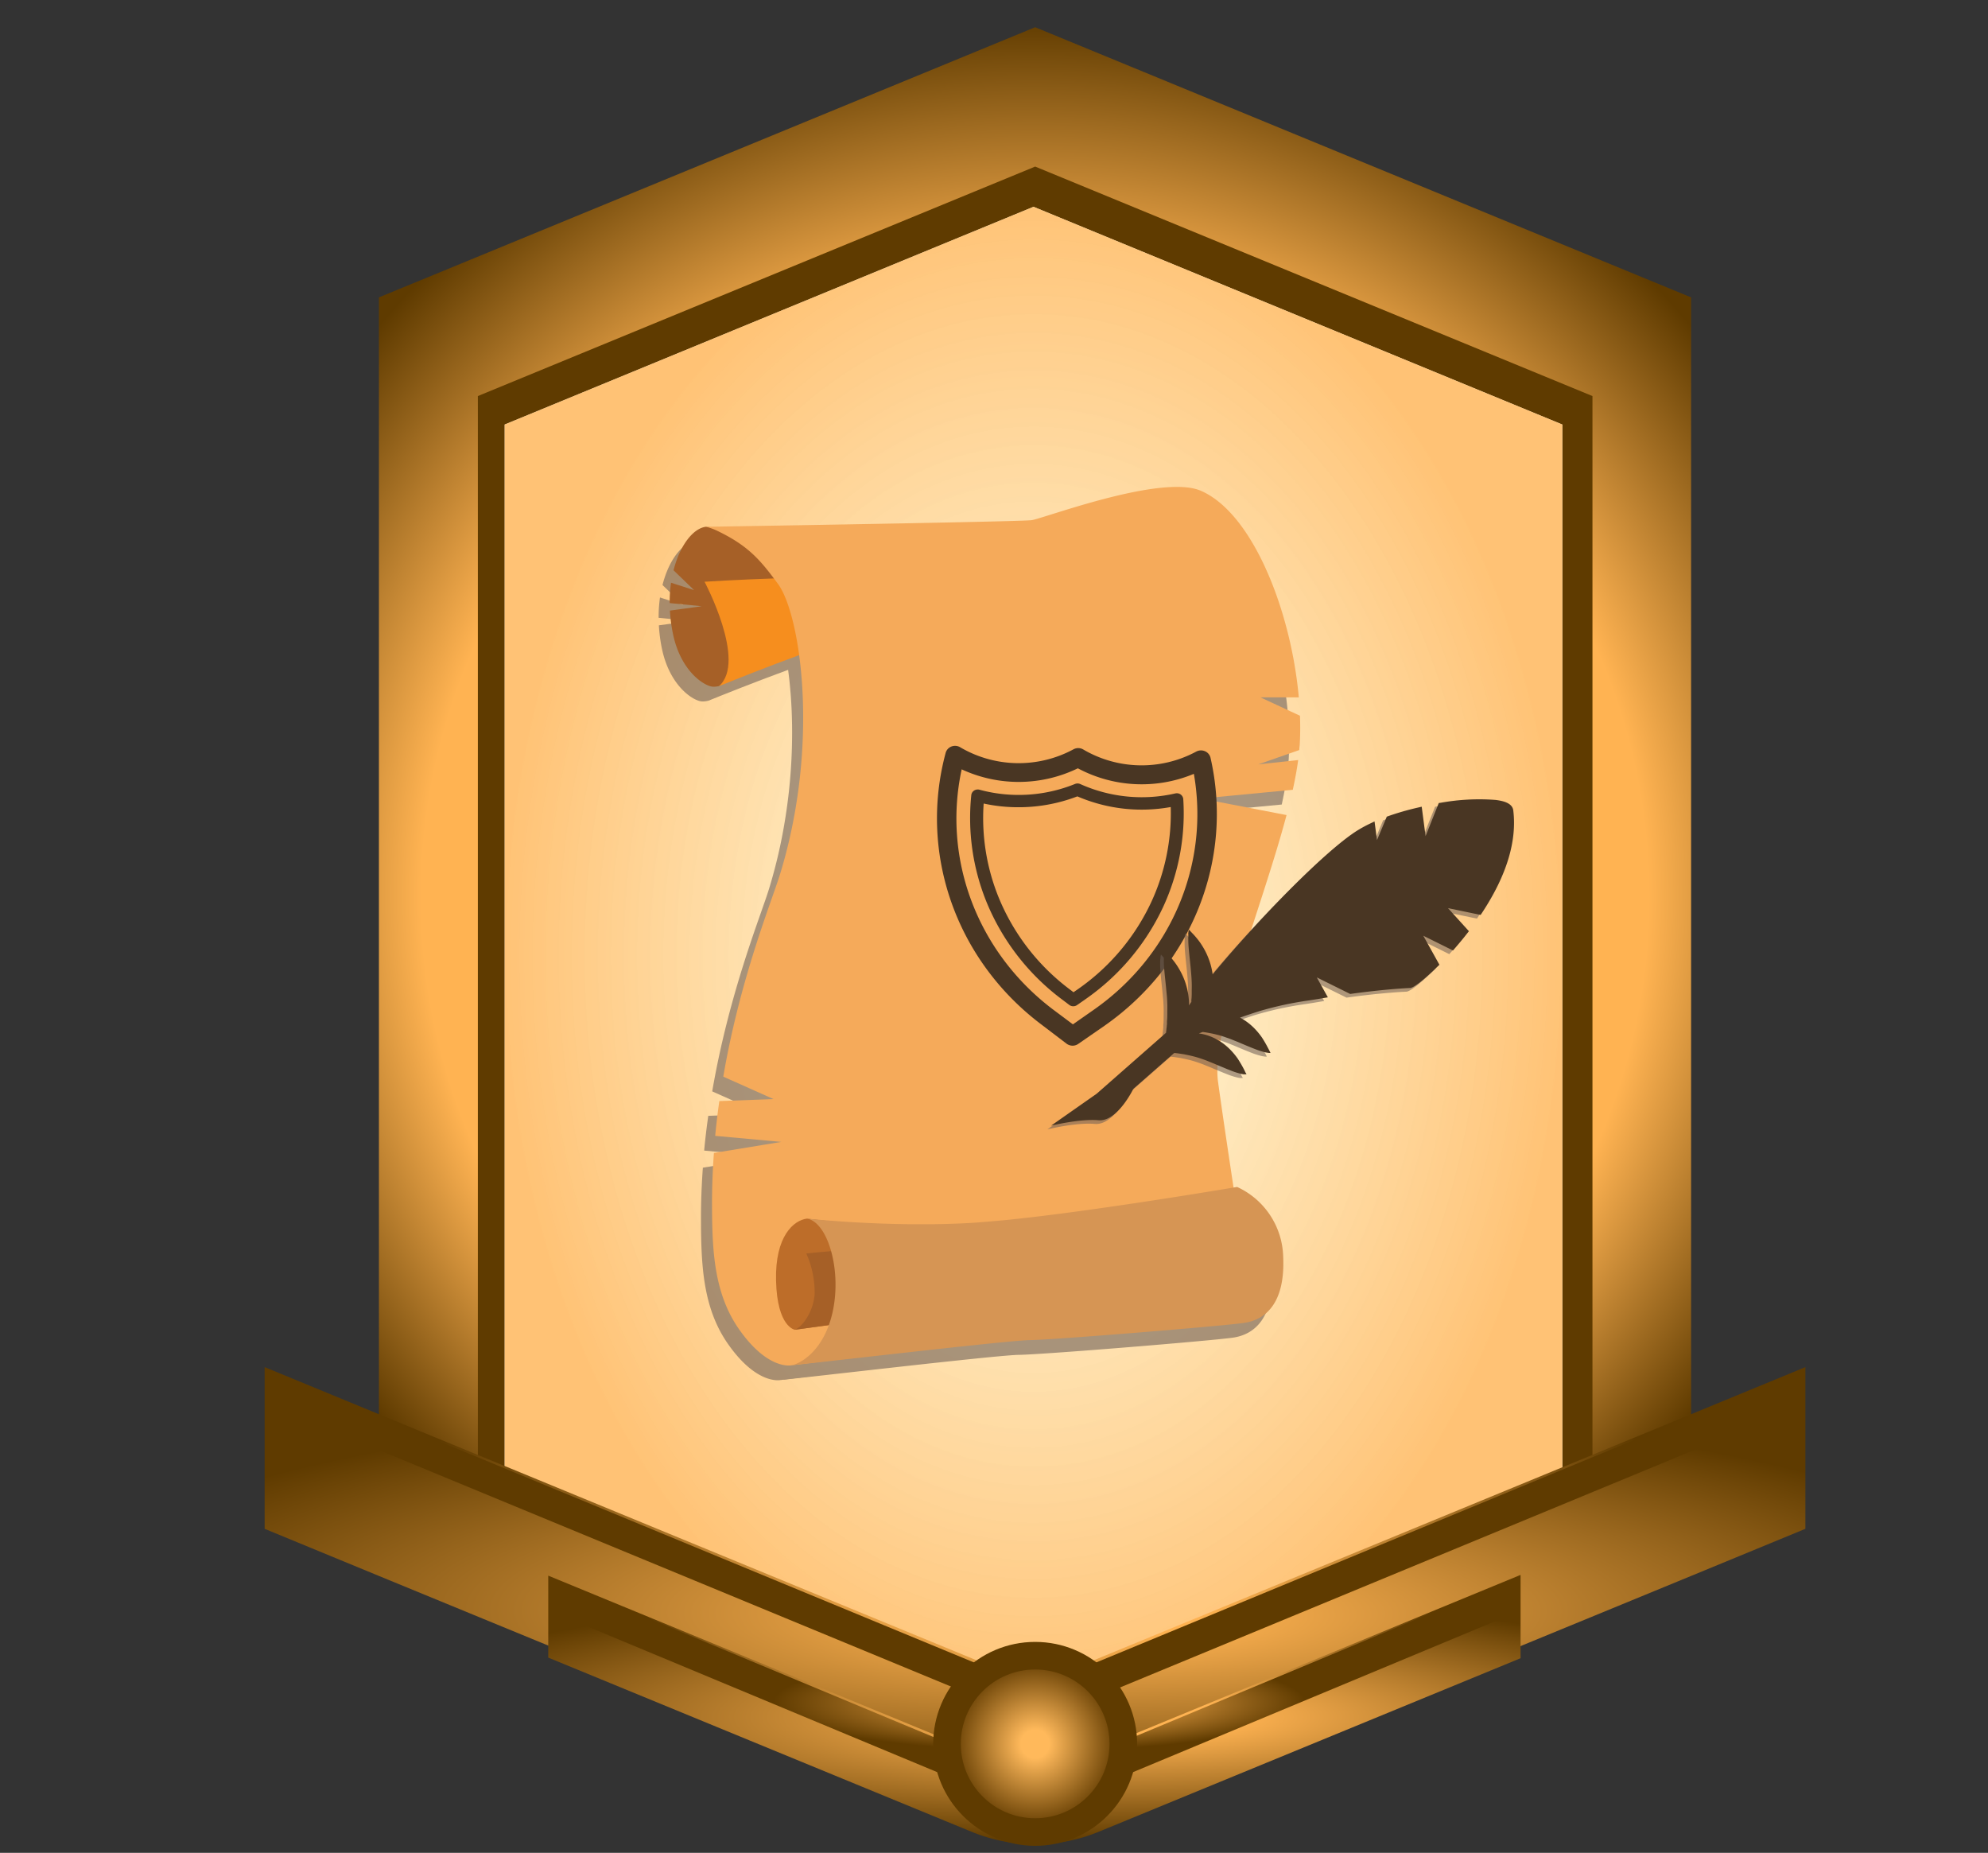 <svg xmlns="http://www.w3.org/2000/svg" xmlns:xlink="http://www.w3.org/1999/xlink" viewBox="0 0 539.75 503"><rect x="0" y="0" width="539.75" height="503" fill="#333333" stroke="none"/><defs><style>.cls-1{isolation:isolate;}.cls-2{fill:url(#radial-gradient);}.cls-3{fill:#5f3b00;}.cls-4{fill:#fff;}.cls-5{opacity:0.8;fill:url(#radial-gradient-2);}.cls-6{fill:url(#radial-gradient-3);}.cls-7{fill:none;}.cls-8{fill:url(#radial-gradient-4);}.cls-9{fill:url(#radial-gradient-5);}.cls-10{fill:url(#radial-gradient-6);}.cls-11{opacity:0.6;}.cls-11,.cls-19{mix-blend-mode:multiply;}.cls-12{fill:#6e5f56;}.cls-13{fill:#a66027;}.cls-14{fill:#f68e1e;}.cls-15{fill:#f5aa5a;}.cls-16{fill:#bd6d29;}.cls-17{fill:#d69554;}.cls-18{fill:#493623;}.cls-19{opacity:0.56;}</style><radialGradient id="radial-gradient" cx="281.01" cy="236.12" fy="262.527" r="231.4" gradientUnits="userSpaceOnUse"><stop offset="0.72" stop-color="#ffb352"/><stop offset="1" stop-color="#5f3b00"/></radialGradient><radialGradient id="radial-gradient-2" cx="280.6" cy="258.82" r="144.87" gradientTransform="translate(0 -110.6) scale(1 1.43)" gradientUnits="userSpaceOnUse"><stop offset="0" stop-color="#fefbd4" stop-opacity="0.8"/><stop offset="1" stop-color="#ffb352"/></radialGradient><radialGradient id="radial-gradient-3" cx="281.01" cy="436.12" fx="301.645" fy="458.103" r="304.28" gradientTransform="translate(0 343.23) scale(1 0.21)" gradientUnits="userSpaceOnUse"><stop offset="0.07" stop-color="#ffb352"/><stop offset="0.88" stop-color="#5f3b00"/></radialGradient><radialGradient id="radial-gradient-4" cx="280.85" cy="464.12" fx="309.988" r="247.57" gradientTransform="translate(0 382.6) scale(1 0.18)" gradientUnits="userSpaceOnUse"><stop offset="0.11" stop-color="#ffb352"/><stop offset="0.76" stop-color="#5f3b00"/></radialGradient><radialGradient id="radial-gradient-5" cx="287.35" cy="460.15" fx="298.65" r="96.04" gradientTransform="translate(-5.01 379.33) scale(0.99 0.18)" xlink:href="#radial-gradient-4"/><radialGradient id="radial-gradient-6" cx="281.05" cy="473.42" r="20.19" gradientUnits="userSpaceOnUse"><stop offset="0.19" stop-color="#ffb95b"/><stop offset="1" stop-color="#784d0d"/></radialGradient></defs><g class="cls-1"><g id="Layer_1" data-name="Layer 1"><path id="border_shadow" data-name="border shadow" class="cls-2" d="M281.05,7.39,102.88,80.73V391.5l178.17,73.34L459.14,391.5V80.73Zm143.58,395L281.05,461.51,137.47,402.4V115.25L281.05,56.14l143.58,59.11Z"/><polygon id="border_shadow-2" data-name="border shadow" class="cls-3" points="432.36 107.52 432.36 410.13 281.05 472.43 129.74 410.13 129.74 107.52 281.05 45.22 432.36 107.52"/><polygon id="bgwhite" class="cls-4" points="424.18 115.25 424.18 402.4 280.6 461.51 137.02 402.4 137.02 115.25 280.6 56.14 424.18 115.25"/><polygon id="bg" class="cls-5" points="424.18 115.25 424.18 402.4 280.6 461.51 137.02 402.4 137.02 115.25 280.6 56.14 424.18 115.25"/><polygon id="ribbon" class="cls-6" points="490.17 371.14 490.17 415.04 459.14 427.83 281.04 501.09 102.88 427.83 71.85 415.04 71.85 371.14 102.88 383.93 281.04 457.28 459.14 383.93 489.76 371.31 490.17 371.14"/><polygon id="ribbon_shadow" data-name="ribbon shadow" class="cls-3" points="489.3 372.05 489.3 381.5 458.81 394.13 281.45 467.47 104.03 394.13 72.73 381.17 72.73 372.05 103.63 384.83 281.04 458.18 458.4 384.83 489.3 372.05"/><polygon id="outline" class="cls-7" points="490.17 371.14 490.17 415.04 459.14 427.83 281.04 501.09 102.88 427.83 71.85 415.04 71.85 371.14 102.88 383.93 281.04 457.28 459.14 383.93 489.76 371.31 490.17 371.14"/><path class="cls-8" d="M412.84,427.55v22.62L298.32,497.28a45.34,45.34,0,0,1-34.55,0L148.85,450V427.75L280.63,482Z"/><polygon class="cls-9" points="411.19 428.48 411.19 437.94 281.04 492.17 149.18 437.25 149.18 428.14 280.63 482.88 411.19 428.48"/><path class="cls-7" d="M412.84,427.55v22.62l-115.23,47.4a43.5,43.5,0,0,1-33.13,0L148.85,450V427.75L280.63,482Z"/><circle class="cls-3" cx="281.05" cy="473.42" r="27.68"/><circle class="cls-10" cx="281.05" cy="473.42" r="20.19"/></g><g id="Layer_2" data-name="Layer 2"><g class="cls-11"><path class="cls-12" d="M244.1,153.45,188.72,147c-3.41.35-7.09,4.88-8.85,11.82l5.57,5.38-6.25-2a37.33,37.33,0,0,0-.37,5.52l8.69.86-8.62,1.18a42.5,42.5,0,0,0,.82,6.31c2.08,10.06,8.35,14.1,10.74,14.34a5.44,5.44,0,0,0,1.73-.16s26.22-13.5,37-13.32,69.27,5.36,69.27,5.36l8.86-31.77Z"/><path class="cls-12" d="M309.77,162.61s-50.33.3-68.72-1.31-52.76.63-52.76.63,11.57,21.71,3.89,28.36c0,0,27.37-11.18,37-13.32s79,9.81,79,9.81Z"/><path class="cls-12" d="M277.1,145.21c-3.24.44-88.4,1.8-88.4,1.8a16.69,16.69,0,0,1,2.69.93c8.82,4.16,12.06,8.11,16.84,14.59,6.09,8.25,11.45,43.25.57,78.75-2.3,7.49-10.8,28.08-15.43,55L207,302.37l-14.7.55c-.44,3.08-.82,6.22-1.12,9.44L209.13,314l-18.3,3c-.34,4.68-.53,9.47-.51,14.37.05,12.17.52,23.86,7.44,33.64,7.86,11.13,14.19,9.63,14.19,9.63l125-15.49s-6.81-43.66-9.25-61.49c-1.92-14,11.82-46.81,18.6-72.39l-23.2-4.48L348,218.41c.62-2.84,1.12-5.55,1.46-8.07l-10.83,1.17,11.13-3.89c0-.46.09-.93.12-1.38.15-2.54.17-5.2.07-7.93l-10.74-5h10.42c-2.07-23.18-12.35-49.85-26.55-56.06C312.39,132.58,280.35,144.76,277.1,145.21Z"/><path class="cls-12" d="M207.7,351.66c-.3-12.1,4.81-16.41,8.42-16.84,0,0,24.4,3.26,46.5,1.88,1.62-.11,39,1.26,39,1.26l8.49,13.7L212.83,365S208,364.36,207.7,351.66Z"/><path class="cls-12" d="M215.92,344.31a25.91,25.91,0,0,1,2.26,10.81c-.19,4.4-2.94,8.81-5.35,9.87l97.26-13.33L301.6,338S225.22,343.11,215.92,344.31Z"/><path class="cls-12" d="M269.37,335.28c-1.87.17-6.43.57-8.05.67-22.1,1.38-45.2-1.13-45.2-1.13,6.36,1.19,10.31,17.35,5.77,29.31-3.11,8.18-8.76,10.42-10.09,10.51,3.41-.22,58.44-6.74,64.84-6.83,6.6-.08,51.51-3.76,58-4.65s11.3-6,10.75-18a21.43,21.43,0,0,0-12.51-18.93S293,333,269.37,335.28Z"/></g><path class="cls-13" d="M247.1,149.45,191.72,143c-3.41.35-7.09,4.88-8.85,11.82l5.57,5.38-6.25-2a37.33,37.33,0,0,0-.37,5.52l8.69.86-8.62,1.18a42.5,42.5,0,0,0,.82,6.31c2.08,10.06,8.35,14.1,10.74,14.34a5.44,5.44,0,0,0,1.73-.16s26.22-13.5,37-13.32,69.27,5.36,69.27,5.36l8.86-31.77Z"/><path class="cls-14" d="M312.77,158.61s-50.33.3-68.72-1.31-52.76.63-52.76.63,11.57,21.71,3.89,28.36c0,0,27.37-11.18,37-13.32s79,9.81,79,9.81Z"/><path class="cls-15" d="M280.1,141.21c-3.24.44-88.4,1.8-88.4,1.8a16.69,16.69,0,0,1,2.69.93c8.82,4.16,12.06,8.11,16.84,14.59,6.09,8.25,11.45,43.25.57,78.75-2.3,7.49-10.8,28.08-15.43,55L210,298.37l-14.7.55c-.44,3.08-.82,6.22-1.12,9.44L212.13,310l-18.3,3c-.34,4.68-.53,9.47-.51,14.37.05,12.17.52,23.86,7.44,33.64,7.86,11.13,14.19,9.63,14.19,9.63l125-15.49s-6.81-43.66-9.25-61.49c-1.92-14,11.82-46.81,18.6-72.39l-23.2-4.48L351,214.41c.62-2.84,1.12-5.55,1.46-8.07l-10.83,1.17,11.13-3.89c0-.46.09-.93.12-1.38.15-2.54.17-5.2.07-7.93l-10.74-5h10.42c-2.07-23.18-12.35-49.85-26.55-56.06C315.39,128.58,283.35,140.76,280.1,141.21Z"/><path class="cls-16" d="M210.7,347.66c-.3-12.1,4.81-16.41,8.42-16.84,0,0,24.4,3.26,46.5,1.88,1.62-.11,39,1.26,39,1.26l8.49,13.7L215.83,361S211,360.36,210.7,347.66Z"/><path class="cls-13" d="M218.92,340.31a25.91,25.91,0,0,1,2.26,10.81c-.19,4.4-2.94,8.81-5.35,9.87l97.26-13.33L304.6,334S228.22,339.11,218.92,340.31Z"/><path class="cls-17" d="M272.37,331.28c-1.87.17-6.43.57-8.05.67-22.1,1.38-45.2-1.13-45.2-1.13,6.36,1.19,10.31,17.35,5.77,29.31-3.11,8.18-8.76,10.42-10.09,10.51,3.41-.22,58.44-6.74,64.84-6.83,6.6-.08,51.51-3.76,58-4.65s11.3-6,10.75-18a21.43,21.43,0,0,0-12.51-18.93S296,329,272.37,331.28Z"/><path class="cls-18" d="M328.66,205.72a2.57,2.57,0,0,0-1.51-1.78,2.74,2.74,0,0,0-2.37.1,31.3,31.3,0,0,1-30.7-.59,2.7,2.7,0,0,0-2.68,0,31.34,31.34,0,0,1-30.71-.59,2.71,2.71,0,0,0-2.37-.2,2.59,2.59,0,0,0-1.57,1.72c-7.34,27.28,2.8,56.18,25.82,73.62l7,5.33a2.8,2.8,0,0,0,1.58.55,2.7,2.7,0,0,0,1.61-.49l7.23-5C323.7,261.75,334.94,233.26,328.66,205.72Zm-31.74,68.44-5.62,3.93L285.83,274c-20.47-15.51-30-40.78-24.73-65.14a36.79,36.79,0,0,0,31.54-.28,36.79,36.79,0,0,0,31.5,1.5C328.43,234.57,318,259.46,296.92,274.16Z"/><path class="cls-18" d="M320.55,215.68a1.8,1.8,0,0,0-1.46-.28,40.76,40.76,0,0,1-25.82-2.56,1.82,1.82,0,0,0-1.43,0,40.69,40.69,0,0,1-25.9,1.55,1.85,1.85,0,0,0-1.47.23,1.7,1.7,0,0,0-.76,1.23A60.54,60.54,0,0,0,268,245.25a62.74,62.74,0,0,0,20.11,25.9l2.22,1.68a1.8,1.8,0,0,0,2.13,0l2.28-1.59a62.8,62.8,0,0,0,21.1-25.11,60.54,60.54,0,0,0,5.42-29.23A1.74,1.74,0,0,0,320.55,215.68Zm-7.93,29.11a59.27,59.27,0,0,1-19.95,23.74l-1.21.84-1.17-.89a59.28,59.28,0,0,1-19-24.48,57.23,57.23,0,0,1-4.22-25.86,43.7,43.7,0,0,0,8.68,1,44.58,44.58,0,0,0,16.76-2.94,44.21,44.21,0,0,0,25.35,2.89A57.38,57.38,0,0,1,312.62,244.79Z"/><g class="cls-19"><path class="cls-12" d="M306.7,296.6c.37-.14-.31.27,0,0l11.08-9.72.33,0c.31.05.64.07,1,.13l1,.15.5.08.5.11c.67.12,1.35.29,2,.45s1.35.38,2,.6,1.36.47,2,.74,1.35.53,2,.82l2,.83c.65.28,1.28.53,1.89.77a19.67,19.67,0,0,0,3.11,1l.54.09a2.27,2.27,0,0,0,.42,0l.34,0s0-.12-.16-.34-.25-.52-.45-.9-.43-.83-.72-1.33-.63-1.06-1-1.64a19.54,19.54,0,0,0-1.42-1.8,17.41,17.41,0,0,0-1.84-1.79,15.62,15.62,0,0,0-2.28-1.58,15.24,15.24,0,0,0-2.64-1.17,14.37,14.37,0,0,0-2.4-.55l1-.38.14,0c.33.05.66.08,1,.15l.5.08.5.1c.68.12,1.35.29,2,.45s1.36.38,2,.61,1.36.46,2,.73,1.35.53,2,.82l2,.84c.65.27,1.28.53,1.89.76a20.33,20.33,0,0,0,3.11,1l.55.09a4.09,4.09,0,0,0,.41.05h.35l-.16-.34c-.11-.21-.26-.52-.46-.89s-.43-.83-.72-1.34-.62-1.06-1-1.64a19.18,19.18,0,0,0-1.42-1.8,17.43,17.43,0,0,0-1.84-1.79,16.44,16.44,0,0,0-2.28-1.58l-.4-.21c1.53-.54,3.19-1.1,5-1.68a92,92,0,0,1,13.81-3c1.13-.18,2.19-.34,3.24-.52l1.8-.31-3-5.4,9.07,4.49.32-.05c9.7-1.33,15.67-1.56,15.92-1.57,1.43-.05,5.88-4.27,7.21-5.57l.77-.74-4.38-7.88,8.06,4,.59-.67c1-1.18,2.05-2.4,3-3.63l.74-.93-5.68-6.26,8.86,1.84.45-.68c6.61-10.06,9.43-19.37,8.41-27.7-.26-2.05-2.88-2.6-4.83-2.84a58.71,58.71,0,0,0-14.74.75l-.66.1L386.05,228,385,220l-1.2.28a74,74,0,0,0-7.77,2.24l-.51.18-2.66,6.37-.67-5.07-1.39.67a33.69,33.69,0,0,0-3.41,1.88c-6.87,4.35-19,16.41-28,26.24-3.69,4-7.71,8.57-11.15,12.74-.06-.44-.13-.87-.22-1.29a18.24,18.24,0,0,0-.82-2.85,19,19,0,0,0-1.1-2.44,22.64,22.64,0,0,0-1.22-2c-.41-.58-.81-1.08-1.18-1.52s-.7-.8-1-1.1l-.67-.71c-.17-.16-.25-.25-.25-.25s0,.13-.08.38,0,.28-.06.45,0,.39,0,.62a29.7,29.7,0,0,0,.1,3.62c.06.71.13,1.46.21,2.23s.16,1.53.25,2.35.15,1.6.22,2.4.11,1.59.14,2.38,0,1.58,0,2.36,0,1.55-.1,2.31l0,.53c-.23.33-.44.64-.64.95,0-.27,0-.54,0-.8a19.33,19.33,0,0,0-1.2-6,18.89,18.89,0,0,0-1.11-2.43,20.44,20.44,0,0,0-1.22-2c-.4-.58-.81-1.08-1.17-1.52s-.7-.8-1-1.1-.52-.54-.67-.71l-.26-.26s0,.13-.07.38a4.35,4.35,0,0,0-.06.46c0,.18,0,.39-.05.61a27.48,27.48,0,0,0,.09,3.62c.06.71.13,1.46.21,2.23s.17,1.54.25,2.36.15,1.59.23,2.39.11,1.6.14,2.39,0,1.57,0,2.35,0,1.55-.09,2.31l0,.57c0,.19,0,.38-.05.56,0,.38-.08.75-.11,1.11s-.07.61-.1.91L296.78,297.9l-12.42,8.7s7.81-1.93,12.91-1.48S306.7,296.6,306.7,296.6Z"/></g><path class="cls-18" d="M307.7,295.6c.37-.14-.31.27,0,0l11.08-9.72.33,0c.31.05.64.07,1,.13l1,.15.5.08.5.11c.67.12,1.35.29,2,.45s1.35.38,2,.6,1.36.47,2,.74,1.35.53,2,.82l2,.83c.65.28,1.28.53,1.89.77a19.67,19.67,0,0,0,3.11,1l.54.09a2.27,2.27,0,0,0,.42,0l.34,0s0-.12-.16-.34-.25-.52-.45-.9-.43-.83-.72-1.33-.63-1.06-1-1.64a19.54,19.54,0,0,0-1.42-1.8,17.41,17.41,0,0,0-1.84-1.79,15.62,15.62,0,0,0-2.28-1.58,15.24,15.24,0,0,0-2.64-1.17,14.37,14.37,0,0,0-2.4-.55l1-.38.14,0c.33.05.66.08,1,.15l.5.08.5.1c.68.12,1.35.29,2,.45s1.36.38,2,.61,1.36.46,2,.73,1.35.53,2,.82l2,.84c.65.27,1.28.53,1.89.76a20.33,20.33,0,0,0,3.11,1l.55.09a4.09,4.09,0,0,0,.41.05h.35l-.16-.34c-.11-.21-.26-.52-.46-.89s-.43-.83-.72-1.34-.62-1.06-1-1.64a19.18,19.18,0,0,0-1.42-1.8,17.43,17.43,0,0,0-1.84-1.79,16.44,16.44,0,0,0-2.28-1.58l-.4-.21c1.53-.54,3.19-1.1,5-1.68a92,92,0,0,1,13.81-3c1.13-.18,2.19-.34,3.24-.52l1.8-.31-3-5.4,9.07,4.49.32-.05c9.7-1.33,15.67-1.56,15.92-1.57,1.43-.05,5.88-4.27,7.21-5.57l.77-.74-4.38-7.88,8.06,4,.59-.67c1-1.18,2.05-2.4,3-3.63l.74-.93-5.68-6.26,8.86,1.84.45-.68c6.61-10.06,9.43-19.37,8.41-27.7-.26-2.05-2.88-2.6-4.83-2.84a58.71,58.71,0,0,0-14.74.75l-.66.1L387.05,227,386,219l-1.2.28a74,74,0,0,0-7.77,2.24l-.51.18-2.66,6.37-.67-5.07-1.39.67a33.69,33.69,0,0,0-3.41,1.88c-6.87,4.35-19,16.41-28,26.24-3.69,4-7.71,8.57-11.15,12.74-.06-.44-.13-.87-.22-1.29a18.24,18.24,0,0,0-.82-2.85,19,19,0,0,0-1.1-2.44,22.64,22.64,0,0,0-1.22-2c-.41-.58-.81-1.08-1.18-1.52s-.7-.8-1-1.1l-.67-.71c-.17-.16-.25-.25-.25-.25s0,.13-.08.38,0,.28-.06.45,0,.39,0,.62a29.7,29.7,0,0,0,.1,3.62c.06.71.13,1.46.21,2.23s.16,1.53.25,2.35.15,1.6.22,2.4.11,1.59.14,2.38,0,1.58,0,2.36,0,1.55-.1,2.31l0,.53c-.23.33-.44.64-.64.95,0-.27,0-.54,0-.8a19.33,19.33,0,0,0-1.2-6,18.89,18.89,0,0,0-1.11-2.43,20.44,20.44,0,0,0-1.22-2c-.4-.58-.81-1.08-1.17-1.52s-.7-.8-1-1.1-.52-.54-.67-.71l-.26-.26s0,.13-.07.38a4.35,4.35,0,0,0-.06.46c0,.18,0,.39-.05.61a27.48,27.48,0,0,0,.09,3.62c.06.71.13,1.46.21,2.23s.17,1.54.25,2.36.15,1.59.23,2.39.11,1.6.14,2.39,0,1.57,0,2.35,0,1.55-.09,2.31l0,.57c0,.19,0,.38-.05.56,0,.38-.08.75-.11,1.11s-.07.61-.1.91L297.78,296.9l-12.42,8.7s7.81-1.93,12.91-1.48S307.7,295.6,307.7,295.6Z"/></g></g></svg>